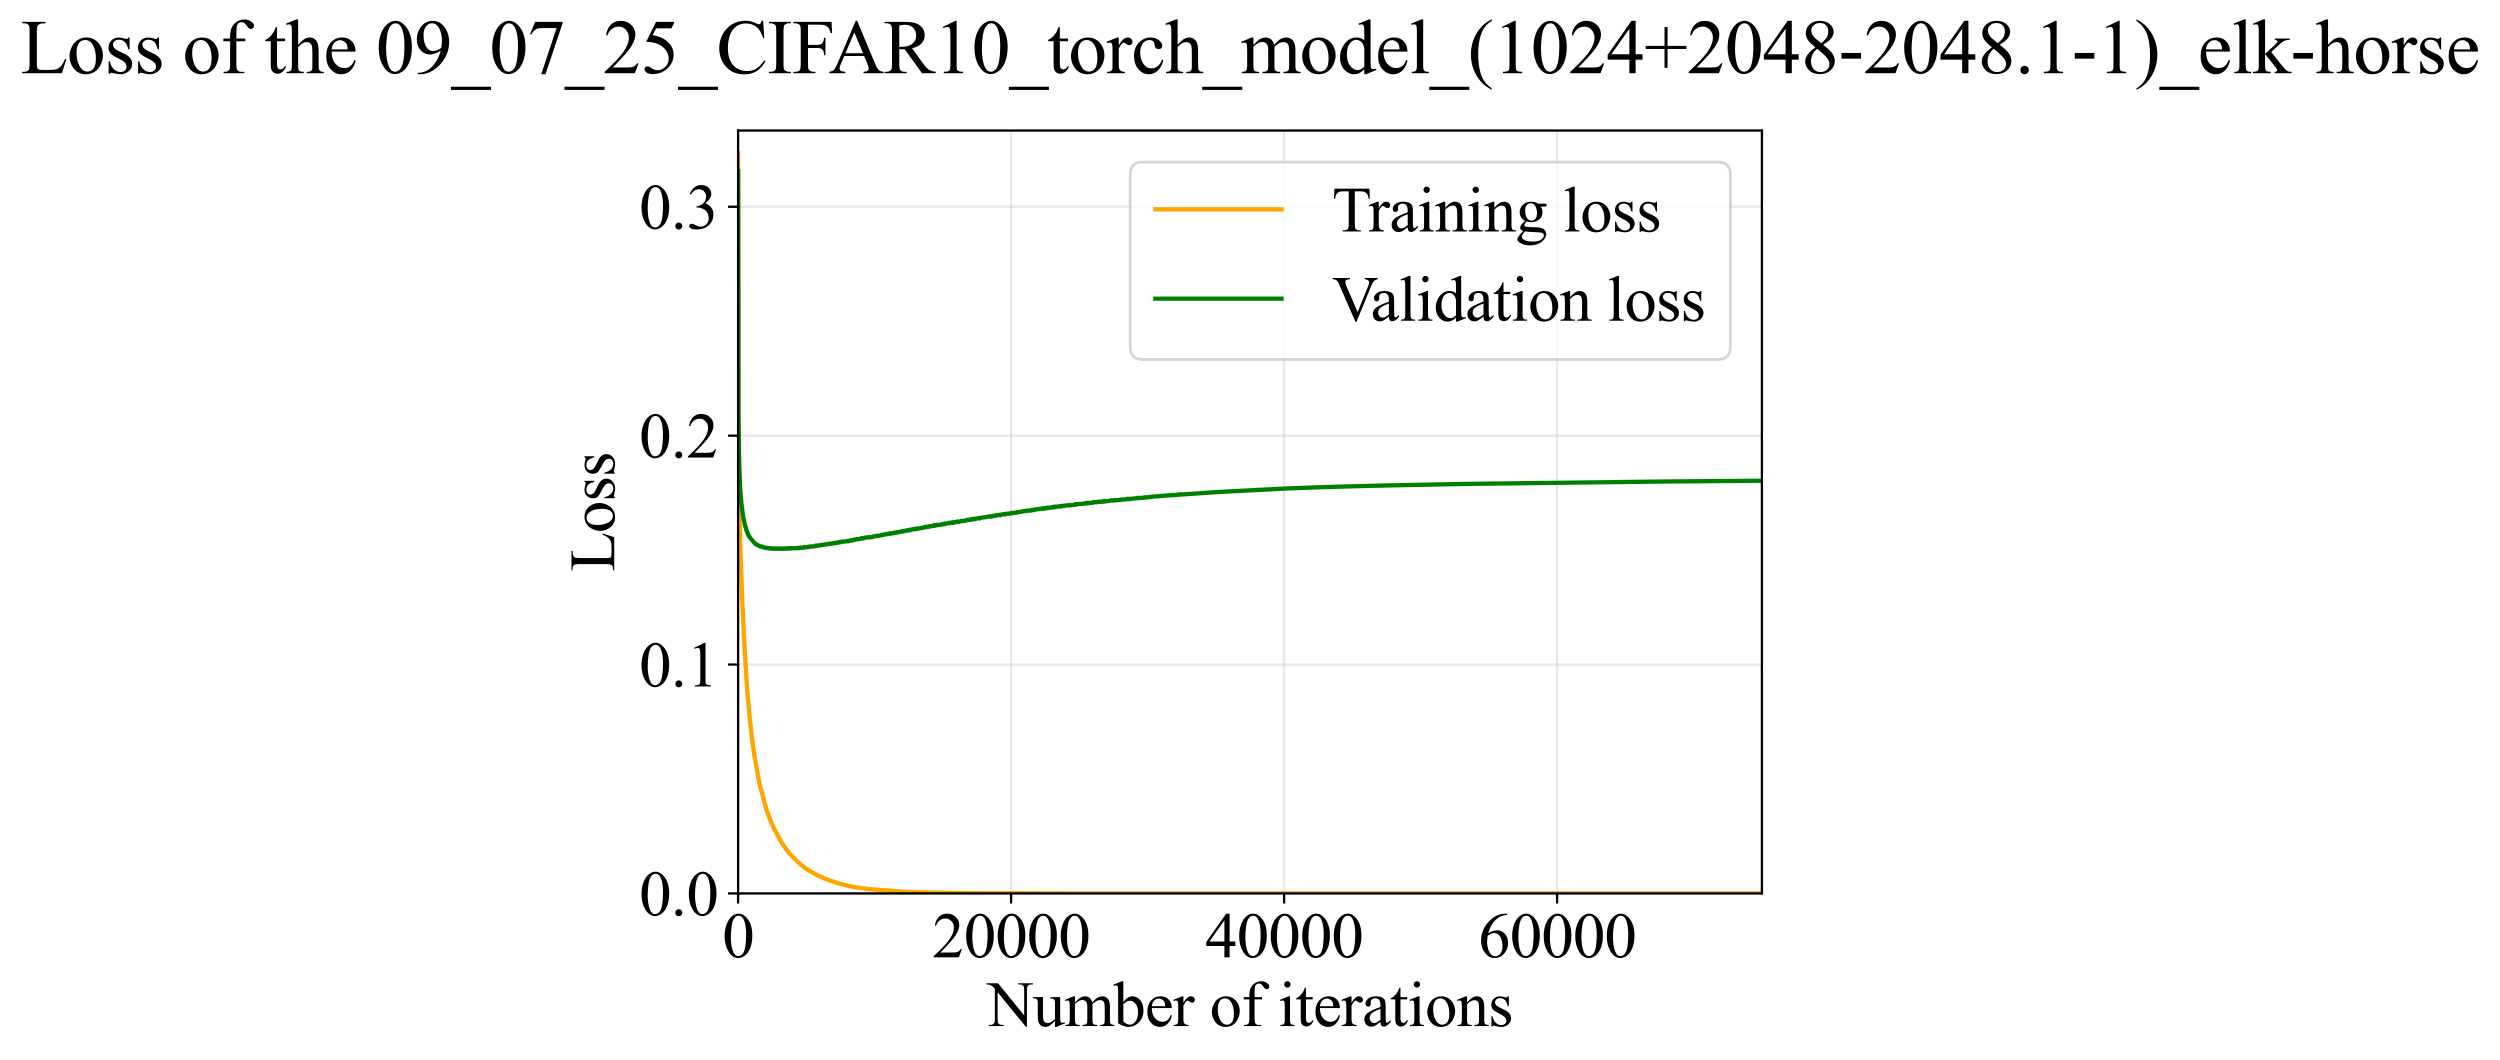 <?xml version="1.0" encoding="utf-8" standalone="no"?>
<!DOCTYPE svg PUBLIC "-//W3C//DTD SVG 1.1//EN"
  "http://www.w3.org/Graphics/SVG/1.1/DTD/svg11.dtd">
<svg xmlns:xlink="http://www.w3.org/1999/xlink" width="872.037pt" height="369.808pt" viewBox="0 0 872.037 369.808" xmlns="http://www.w3.org/2000/svg" version="1.1">
 <defs>
  <style type="text/css">*{stroke-linejoin: round; stroke-linecap: butt}</style>
 </defs>
 <g id="figure_1">
  <g id="patch_1">
   <path d="M 0 369.808 
L 872.037 369.808 
L 872.037 0 
L 0 0 
z
" style="fill: #ffffff"/>
  </g>
  <g id="axes_1">
   <g id="patch_2">
    <path d="M 257.459 311.644 
L 614.578 311.644 
L 614.578 45.532 
L 257.459 45.532 
z
" style="fill: #ffffff"/>
   </g>
   <g id="matplotlib.axis_1">
    <g id="xtick_1">
     <g id="line2d_1">
      <path d="M 257.459 311.644 
L 257.459 45.532 
" clip-path="url(#peb0dc8c952)" style="fill: none; stroke: #b0b0b0; stroke-opacity: 0.3; stroke-width: 0.8; stroke-linecap: square"/>
     </g>
     <g id="line2d_2">
      <defs>
       <path id="m6be7daadaa" d="M 0 0 
L 0 3.5 
" style="stroke: #000000; stroke-width: 0.8"/>
      </defs>
      <g>
       <use xlink:href="#m6be7daadaa" x="257.459" y="311.644" style="stroke: #000000; stroke-width: 0.8"/>
      </g>
     </g>
     <g id="text_1">
      <!-- 0 -->
      <g transform="translate(251.958 333.92) scale(0.22 -0.22)">
       <defs>
        <path id="TimesNewRomanPSMT-30" d="M 231 2094 
Q 231 2819 450 3342 
Q 669 3866 1031 4122 
Q 1313 4325 1613 4325 
Q 2100 4325 2488 3828 
Q 2972 3213 2972 2159 
Q 2972 1422 2759 906 
Q 2547 391 2217 158 
Q 1888 -75 1581 -75 
Q 975 -75 572 641 
Q 231 1244 231 2094 
z
M 844 2016 
Q 844 1141 1059 588 
Q 1238 122 1591 122 
Q 1759 122 1940 273 
Q 2122 425 2216 781 
Q 2359 1319 2359 2297 
Q 2359 3022 2209 3506 
Q 2097 3866 1919 4016 
Q 1791 4119 1609 4119 
Q 1397 4119 1231 3928 
Q 1006 3669 925 3112 
Q 844 2556 844 2016 
z
" transform="scale(0.016)"/>
       </defs>
       <use xlink:href="#TimesNewRomanPSMT-30"/>
      </g>
     </g>
    </g>
    <g id="xtick_2">
     <g id="line2d_3">
      <path d="M 352.69 311.644 
L 352.69 45.532 
" clip-path="url(#peb0dc8c952)" style="fill: none; stroke: #b0b0b0; stroke-opacity: 0.3; stroke-width: 0.8; stroke-linecap: square"/>
     </g>
     <g id="line2d_4">
      <g>
       <use xlink:href="#m6be7daadaa" x="352.69" y="311.644" style="stroke: #000000; stroke-width: 0.8"/>
      </g>
     </g>
     <g id="text_2">
      <!-- 20000 -->
      <g transform="translate(325.19 333.92) scale(0.22 -0.22)">
       <defs>
        <path id="TimesNewRomanPSMT-32" d="M 2934 816 
L 2638 0 
L 138 0 
L 138 116 
Q 1241 1122 1691 1759 
Q 2141 2397 2141 2925 
Q 2141 3328 1894 3587 
Q 1647 3847 1303 3847 
Q 991 3847 742 3664 
Q 494 3481 375 3128 
L 259 3128 
Q 338 3706 661 4015 
Q 984 4325 1469 4325 
Q 1984 4325 2329 3994 
Q 2675 3663 2675 3213 
Q 2675 2891 2525 2569 
Q 2294 2063 1775 1497 
Q 997 647 803 472 
L 1909 472 
Q 2247 472 2383 497 
Q 2519 522 2628 598 
Q 2738 675 2819 816 
L 2934 816 
z
" transform="scale(0.016)"/>
       </defs>
       <use xlink:href="#TimesNewRomanPSMT-32"/>
       <use xlink:href="#TimesNewRomanPSMT-30" transform="translate(50 0)"/>
       <use xlink:href="#TimesNewRomanPSMT-30" transform="translate(100 0)"/>
       <use xlink:href="#TimesNewRomanPSMT-30" transform="translate(150 0)"/>
       <use xlink:href="#TimesNewRomanPSMT-30" transform="translate(200 0)"/>
      </g>
     </g>
    </g>
    <g id="xtick_3">
     <g id="line2d_5">
      <path d="M 447.923 311.644 
L 447.923 45.532 
" clip-path="url(#peb0dc8c952)" style="fill: none; stroke: #b0b0b0; stroke-opacity: 0.3; stroke-width: 0.8; stroke-linecap: square"/>
     </g>
     <g id="line2d_6">
      <g>
       <use xlink:href="#m6be7daadaa" x="447.923" y="311.644" style="stroke: #000000; stroke-width: 0.8"/>
      </g>
     </g>
     <g id="text_3">
      <!-- 40000 -->
      <g transform="translate(420.423 333.92) scale(0.22 -0.22)">
       <defs>
        <path id="TimesNewRomanPSMT-34" d="M 2978 1563 
L 2978 1119 
L 2409 1119 
L 2409 0 
L 1894 0 
L 1894 1119 
L 100 1119 
L 100 1519 
L 2066 4325 
L 2409 4325 
L 2409 1563 
L 2978 1563 
z
M 1894 1563 
L 1894 3666 
L 406 1563 
L 1894 1563 
z
" transform="scale(0.016)"/>
       </defs>
       <use xlink:href="#TimesNewRomanPSMT-34"/>
       <use xlink:href="#TimesNewRomanPSMT-30" transform="translate(50 0)"/>
       <use xlink:href="#TimesNewRomanPSMT-30" transform="translate(100 0)"/>
       <use xlink:href="#TimesNewRomanPSMT-30" transform="translate(150 0)"/>
       <use xlink:href="#TimesNewRomanPSMT-30" transform="translate(200 0)"/>
      </g>
     </g>
    </g>
    <g id="xtick_4">
     <g id="line2d_7">
      <path d="M 543.154 311.644 
L 543.154 45.532 
" clip-path="url(#peb0dc8c952)" style="fill: none; stroke: #b0b0b0; stroke-opacity: 0.3; stroke-width: 0.8; stroke-linecap: square"/>
     </g>
     <g id="line2d_8">
      <g>
       <use xlink:href="#m6be7daadaa" x="543.154" y="311.644" style="stroke: #000000; stroke-width: 0.8"/>
      </g>
     </g>
     <g id="text_4">
      <!-- 60000 -->
      <g transform="translate(515.654 333.92) scale(0.22 -0.22)">
       <defs>
        <path id="TimesNewRomanPSMT-36" d="M 2869 4325 
L 2869 4209 
Q 2456 4169 2195 4045 
Q 1934 3922 1679 3669 
Q 1425 3416 1258 3105 
Q 1091 2794 978 2366 
Q 1428 2675 1881 2675 
Q 2316 2675 2634 2325 
Q 2953 1975 2953 1425 
Q 2953 894 2631 456 
Q 2244 -75 1606 -75 
Q 1172 -75 869 213 
Q 275 772 275 1663 
Q 275 2231 503 2743 
Q 731 3256 1154 3653 
Q 1578 4050 1965 4187 
Q 2353 4325 2688 4325 
L 2869 4325 
z
M 925 2138 
Q 869 1716 869 1456 
Q 869 1156 980 804 
Q 1091 453 1309 247 
Q 1469 100 1697 100 
Q 1969 100 2183 356 
Q 2397 613 2397 1088 
Q 2397 1622 2184 2012 
Q 1972 2403 1581 2403 
Q 1463 2403 1327 2353 
Q 1191 2303 925 2138 
z
" transform="scale(0.016)"/>
       </defs>
       <use xlink:href="#TimesNewRomanPSMT-36"/>
       <use xlink:href="#TimesNewRomanPSMT-30" transform="translate(50 0)"/>
       <use xlink:href="#TimesNewRomanPSMT-30" transform="translate(100 0)"/>
       <use xlink:href="#TimesNewRomanPSMT-30" transform="translate(150 0)"/>
       <use xlink:href="#TimesNewRomanPSMT-30" transform="translate(200 0)"/>
      </g>
     </g>
    </g>
    <g id="text_5">
     <!-- Number of iterations -->
     <g transform="translate(344.376 357.902) scale(0.22 -0.22)">
      <defs>
       <path id="TimesNewRomanPSMT-4e" d="M -84 4238 
L 1066 4238 
L 3656 1059 
L 3656 3503 
Q 3656 3894 3569 3991 
Q 3453 4122 3203 4122 
L 3056 4122 
L 3056 4238 
L 4531 4238 
L 4531 4122 
L 4381 4122 
Q 4113 4122 4000 3959 
Q 3931 3859 3931 3503 
L 3931 -69 
L 3819 -69 
L 1025 3344 
L 1025 734 
Q 1025 344 1109 247 
Q 1228 116 1475 116 
L 1625 116 
L 1625 0 
L 150 0 
L 150 116 
L 297 116 
Q 569 116 681 278 
Q 750 378 750 734 
L 750 3681 
Q 566 3897 470 3965 
Q 375 4034 191 4094 
Q 100 4122 -84 4122 
L -84 4238 
z
" transform="scale(0.016)"/>
       <path id="TimesNewRomanPSMT-75" d="M 2709 2863 
L 2709 1128 
Q 2709 631 2732 520 
Q 2756 409 2807 365 
Q 2859 322 2928 322 
Q 3025 322 3147 375 
L 3191 266 
L 2334 -88 
L 2194 -88 
L 2194 519 
Q 1825 119 1631 15 
Q 1438 -88 1222 -88 
Q 981 -88 804 51 
Q 628 191 559 409 
Q 491 628 491 1028 
L 491 2306 
Q 491 2509 447 2587 
Q 403 2666 317 2708 
Q 231 2750 6 2747 
L 6 2863 
L 1009 2863 
L 1009 947 
Q 1009 547 1148 422 
Q 1288 297 1484 297 
Q 1619 297 1789 381 
Q 1959 466 2194 703 
L 2194 2325 
Q 2194 2569 2105 2655 
Q 2016 2741 1734 2747 
L 1734 2863 
L 2709 2863 
z
" transform="scale(0.016)"/>
       <path id="TimesNewRomanPSMT-6d" d="M 1050 2338 
Q 1363 2650 1419 2697 
Q 1559 2816 1721 2881 
Q 1884 2947 2044 2947 
Q 2313 2947 2506 2790 
Q 2700 2634 2766 2338 
Q 3088 2713 3309 2830 
Q 3531 2947 3766 2947 
Q 3994 2947 4170 2830 
Q 4347 2713 4450 2447 
Q 4519 2266 4519 1878 
L 4519 647 
Q 4519 378 4559 278 
Q 4591 209 4675 161 
Q 4759 113 4950 113 
L 4950 0 
L 3538 0 
L 3538 113 
L 3597 113 
Q 3781 113 3884 184 
Q 3956 234 3988 344 
Q 4000 397 4000 647 
L 4000 1878 
Q 4000 2228 3916 2372 
Q 3794 2572 3525 2572 
Q 3359 2572 3192 2489 
Q 3025 2406 2788 2181 
L 2781 2147 
L 2788 2013 
L 2788 647 
Q 2788 353 2820 281 
Q 2853 209 2943 161 
Q 3034 113 3253 113 
L 3253 0 
L 1806 0 
L 1806 113 
Q 2044 113 2133 169 
Q 2222 225 2256 338 
Q 2272 391 2272 647 
L 2272 1878 
Q 2272 2228 2169 2381 
Q 2031 2581 1784 2581 
Q 1616 2581 1450 2491 
Q 1191 2353 1050 2181 
L 1050 647 
Q 1050 366 1089 281 
Q 1128 197 1204 155 
Q 1281 113 1516 113 
L 1516 0 
L 100 0 
L 100 113 
Q 297 113 375 155 
Q 453 197 493 289 
Q 534 381 534 647 
L 534 1741 
Q 534 2213 506 2350 
Q 484 2453 437 2492 
Q 391 2531 309 2531 
Q 222 2531 100 2484 
L 53 2597 
L 916 2947 
L 1050 2947 
L 1050 2338 
z
" transform="scale(0.016)"/>
       <path id="TimesNewRomanPSMT-62" d="M 984 2369 
Q 1400 2947 1881 2947 
Q 2322 2947 2650 2570 
Q 2978 2194 2978 1541 
Q 2978 778 2472 313 
Q 2038 -88 1503 -88 
Q 1253 -88 995 3 
Q 738 94 469 275 
L 469 3241 
Q 469 3728 445 3840 
Q 422 3953 372 3993 
Q 322 4034 247 4034 
Q 159 4034 28 3984 
L -16 4094 
L 844 4444 
L 984 4444 
L 984 2369 
z
M 984 2169 
L 984 456 
Q 1144 300 1314 220 
Q 1484 141 1663 141 
Q 1947 141 2192 453 
Q 2438 766 2438 1363 
Q 2438 1913 2192 2208 
Q 1947 2503 1634 2503 
Q 1469 2503 1303 2419 
Q 1178 2356 984 2169 
z
" transform="scale(0.016)"/>
       <path id="TimesNewRomanPSMT-65" d="M 681 1784 
Q 678 1147 991 784 
Q 1303 422 1725 422 
Q 2006 422 2214 576 
Q 2422 731 2563 1106 
L 2659 1044 
Q 2594 616 2278 264 
Q 1963 -88 1488 -88 
Q 972 -88 605 314 
Q 238 716 238 1394 
Q 238 2128 614 2539 
Q 991 2950 1559 2950 
Q 2041 2950 2350 2633 
Q 2659 2316 2659 1784 
L 681 1784 
z
M 681 1966 
L 2006 1966 
Q 1991 2241 1941 2353 
Q 1863 2528 1708 2628 
Q 1553 2728 1384 2728 
Q 1125 2728 920 2526 
Q 716 2325 681 1966 
z
" transform="scale(0.016)"/>
       <path id="TimesNewRomanPSMT-72" d="M 1038 2947 
L 1038 2303 
Q 1397 2947 1775 2947 
Q 1947 2947 2059 2842 
Q 2172 2738 2172 2600 
Q 2172 2478 2090 2393 
Q 2009 2309 1897 2309 
Q 1788 2309 1652 2417 
Q 1516 2525 1450 2525 
Q 1394 2525 1328 2463 
Q 1188 2334 1038 2041 
L 1038 669 
Q 1038 431 1097 309 
Q 1138 225 1241 169 
Q 1344 113 1538 113 
L 1538 0 
L 72 0 
L 72 113 
Q 291 113 397 181 
Q 475 231 506 341 
Q 522 394 522 644 
L 522 1753 
Q 522 2253 501 2348 
Q 481 2444 426 2487 
Q 372 2531 291 2531 
Q 194 2531 72 2484 
L 41 2597 
L 906 2947 
L 1038 2947 
z
" transform="scale(0.016)"/>
       <path id="TimesNewRomanPSMT-20" transform="scale(0.016)"/>
       <path id="TimesNewRomanPSMT-6f" d="M 1600 2947 
Q 2250 2947 2644 2453 
Q 2978 2031 2978 1484 
Q 2978 1100 2793 706 
Q 2609 313 2286 112 
Q 1963 -88 1566 -88 
Q 919 -88 538 428 
Q 216 863 216 1403 
Q 216 1797 411 2186 
Q 606 2575 925 2761 
Q 1244 2947 1600 2947 
z
M 1503 2744 
Q 1338 2744 1170 2645 
Q 1003 2547 900 2300 
Q 797 2053 797 1666 
Q 797 1041 1045 587 
Q 1294 134 1700 134 
Q 2003 134 2200 384 
Q 2397 634 2397 1244 
Q 2397 2006 2069 2444 
Q 1847 2744 1503 2744 
z
" transform="scale(0.016)"/>
       <path id="TimesNewRomanPSMT-66" d="M 1319 2638 
L 1319 756 
Q 1319 356 1406 250 
Q 1522 113 1716 113 
L 1975 113 
L 1975 0 
L 266 0 
L 266 113 
L 394 113 
Q 519 113 622 175 
Q 725 238 764 344 
Q 803 450 803 756 
L 803 2638 
L 247 2638 
L 247 2863 
L 803 2863 
L 803 3050 
Q 803 3478 940 3775 
Q 1078 4072 1361 4255 
Q 1644 4438 1997 4438 
Q 2325 4438 2600 4225 
Q 2781 4084 2781 3909 
Q 2781 3816 2700 3733 
Q 2619 3650 2525 3650 
Q 2453 3650 2373 3701 
Q 2294 3753 2178 3923 
Q 2063 4094 1966 4153 
Q 1869 4213 1750 4213 
Q 1606 4213 1506 4136 
Q 1406 4059 1362 3898 
Q 1319 3738 1319 3069 
L 1319 2863 
L 2056 2863 
L 2056 2638 
L 1319 2638 
z
" transform="scale(0.016)"/>
       <path id="TimesNewRomanPSMT-69" d="M 928 4444 
Q 1059 4444 1151 4351 
Q 1244 4259 1244 4128 
Q 1244 3997 1151 3903 
Q 1059 3809 928 3809 
Q 797 3809 703 3903 
Q 609 3997 609 4128 
Q 609 4259 701 4351 
Q 794 4444 928 4444 
z
M 1188 2947 
L 1188 647 
Q 1188 378 1227 289 
Q 1266 200 1342 156 
Q 1419 113 1622 113 
L 1622 0 
L 231 0 
L 231 113 
Q 441 113 512 153 
Q 584 194 626 287 
Q 669 381 669 647 
L 669 1750 
Q 669 2216 641 2353 
Q 619 2453 572 2492 
Q 525 2531 444 2531 
Q 356 2531 231 2484 
L 188 2597 
L 1050 2947 
L 1188 2947 
z
" transform="scale(0.016)"/>
       <path id="TimesNewRomanPSMT-74" d="M 1031 3803 
L 1031 2863 
L 1700 2863 
L 1700 2644 
L 1031 2644 
L 1031 788 
Q 1031 509 1111 412 
Q 1191 316 1316 316 
Q 1419 316 1516 380 
Q 1613 444 1666 569 
L 1788 569 
Q 1678 263 1478 108 
Q 1278 -47 1066 -47 
Q 922 -47 784 33 
Q 647 113 581 261 
Q 516 409 516 719 
L 516 2644 
L 63 2644 
L 63 2747 
Q 234 2816 414 2980 
Q 594 3144 734 3369 
Q 806 3488 934 3803 
L 1031 3803 
z
" transform="scale(0.016)"/>
       <path id="TimesNewRomanPSMT-61" d="M 1822 413 
Q 1381 72 1269 19 
Q 1100 -59 909 -59 
Q 613 -59 420 144 
Q 228 347 228 678 
Q 228 888 322 1041 
Q 450 1253 767 1440 
Q 1084 1628 1822 1897 
L 1822 2009 
Q 1822 2438 1686 2597 
Q 1550 2756 1291 2756 
Q 1094 2756 978 2650 
Q 859 2544 859 2406 
L 866 2225 
Q 866 2081 792 2003 
Q 719 1925 600 1925 
Q 484 1925 411 2006 
Q 338 2088 338 2228 
Q 338 2497 613 2722 
Q 888 2947 1384 2947 
Q 1766 2947 2009 2819 
Q 2194 2722 2281 2516 
Q 2338 2381 2338 1966 
L 2338 994 
Q 2338 584 2353 492 
Q 2369 400 2405 369 
Q 2441 338 2488 338 
Q 2538 338 2575 359 
Q 2641 400 2828 588 
L 2828 413 
Q 2478 -56 2159 -56 
Q 2006 -56 1915 50 
Q 1825 156 1822 413 
z
M 1822 616 
L 1822 1706 
Q 1350 1519 1213 1441 
Q 966 1303 859 1153 
Q 753 1003 753 825 
Q 753 600 887 451 
Q 1022 303 1197 303 
Q 1434 303 1822 616 
z
" transform="scale(0.016)"/>
       <path id="TimesNewRomanPSMT-6e" d="M 1034 2341 
Q 1538 2947 1994 2947 
Q 2228 2947 2397 2830 
Q 2566 2713 2666 2444 
Q 2734 2256 2734 1869 
L 2734 647 
Q 2734 375 2778 278 
Q 2813 200 2889 156 
Q 2966 113 3172 113 
L 3172 0 
L 1756 0 
L 1756 113 
L 1816 113 
Q 2016 113 2095 173 
Q 2175 234 2206 353 
Q 2219 400 2219 647 
L 2219 1819 
Q 2219 2209 2117 2386 
Q 2016 2563 1775 2563 
Q 1403 2563 1034 2156 
L 1034 647 
Q 1034 356 1069 288 
Q 1113 197 1189 155 
Q 1266 113 1500 113 
L 1500 0 
L 84 0 
L 84 113 
L 147 113 
Q 366 113 442 223 
Q 519 334 519 647 
L 519 1709 
Q 519 2225 495 2337 
Q 472 2450 423 2490 
Q 375 2531 294 2531 
Q 206 2531 84 2484 
L 38 2597 
L 900 2947 
L 1034 2947 
L 1034 2341 
z
" transform="scale(0.016)"/>
       <path id="TimesNewRomanPSMT-73" d="M 2050 2947 
L 2050 1972 
L 1947 1972 
Q 1828 2431 1642 2597 
Q 1456 2763 1169 2763 
Q 950 2763 815 2647 
Q 681 2531 681 2391 
Q 681 2216 781 2091 
Q 878 1963 1175 1819 
L 1631 1597 
Q 2266 1288 2266 781 
Q 2266 391 1970 151 
Q 1675 -88 1309 -88 
Q 1047 -88 709 6 
Q 606 38 541 38 
Q 469 38 428 -44 
L 325 -44 
L 325 978 
L 428 978 
Q 516 541 762 319 
Q 1009 97 1316 97 
Q 1531 97 1667 223 
Q 1803 350 1803 528 
Q 1803 744 1651 891 
Q 1500 1038 1047 1263 
Q 594 1488 453 1669 
Q 313 1847 313 2119 
Q 313 2472 555 2709 
Q 797 2947 1181 2947 
Q 1350 2947 1591 2875 
Q 1750 2828 1803 2828 
Q 1853 2828 1881 2850 
Q 1909 2872 1947 2947 
L 2050 2947 
z
" transform="scale(0.016)"/>
      </defs>
      <use xlink:href="#TimesNewRomanPSMT-4e"/>
      <use xlink:href="#TimesNewRomanPSMT-75" transform="translate(72.217 0)"/>
      <use xlink:href="#TimesNewRomanPSMT-6d" transform="translate(122.217 0)"/>
      <use xlink:href="#TimesNewRomanPSMT-62" transform="translate(200 0)"/>
      <use xlink:href="#TimesNewRomanPSMT-65" transform="translate(250 0)"/>
      <use xlink:href="#TimesNewRomanPSMT-72" transform="translate(294.385 0)"/>
      <use xlink:href="#TimesNewRomanPSMT-20" transform="translate(327.686 0)"/>
      <use xlink:href="#TimesNewRomanPSMT-6f" transform="translate(352.686 0)"/>
      <use xlink:href="#TimesNewRomanPSMT-66" transform="translate(402.686 0)"/>
      <use xlink:href="#TimesNewRomanPSMT-20" transform="translate(435.986 0)"/>
      <use xlink:href="#TimesNewRomanPSMT-69" transform="translate(460.986 0)"/>
      <use xlink:href="#TimesNewRomanPSMT-74" transform="translate(488.77 0)"/>
      <use xlink:href="#TimesNewRomanPSMT-65" transform="translate(516.553 0)"/>
      <use xlink:href="#TimesNewRomanPSMT-72" transform="translate(560.938 0)"/>
      <use xlink:href="#TimesNewRomanPSMT-61" transform="translate(594.238 0)"/>
      <use xlink:href="#TimesNewRomanPSMT-74" transform="translate(638.623 0)"/>
      <use xlink:href="#TimesNewRomanPSMT-69" transform="translate(666.406 0)"/>
      <use xlink:href="#TimesNewRomanPSMT-6f" transform="translate(694.189 0)"/>
      <use xlink:href="#TimesNewRomanPSMT-6e" transform="translate(744.189 0)"/>
      <use xlink:href="#TimesNewRomanPSMT-73" transform="translate(794.189 0)"/>
     </g>
    </g>
   </g>
   <g id="matplotlib.axis_2">
    <g id="ytick_1">
     <g id="line2d_9">
      <path d="M 257.459 311.644 
L 614.578 311.644 
" clip-path="url(#peb0dc8c952)" style="fill: none; stroke: #b0b0b0; stroke-opacity: 0.3; stroke-width: 0.8; stroke-linecap: square"/>
     </g>
     <g id="line2d_10">
      <defs>
       <path id="mbeeb6b0743" d="M 0 0 
L -3.5 0 
" style="stroke: #000000; stroke-width: 0.8"/>
      </defs>
      <g>
       <use xlink:href="#mbeeb6b0743" x="257.459" y="311.644" style="stroke: #000000; stroke-width: 0.8"/>
      </g>
     </g>
     <g id="text_6">
      <!-- 0.0 -->
      <g transform="translate(222.958 319.282) scale(0.22 -0.22)">
       <defs>
        <path id="TimesNewRomanPSMT-2e" d="M 800 606 
Q 947 606 1047 504 
Q 1147 403 1147 259 
Q 1147 116 1045 14 
Q 944 -88 800 -88 
Q 656 -88 554 14 
Q 453 116 453 259 
Q 453 406 554 506 
Q 656 606 800 606 
z
" transform="scale(0.016)"/>
       </defs>
       <use xlink:href="#TimesNewRomanPSMT-30"/>
       <use xlink:href="#TimesNewRomanPSMT-2e" transform="translate(50 0)"/>
       <use xlink:href="#TimesNewRomanPSMT-30" transform="translate(75 0)"/>
      </g>
     </g>
    </g>
    <g id="ytick_2">
     <g id="line2d_11">
      <path d="M 257.459 231.804 
L 614.578 231.804 
" clip-path="url(#peb0dc8c952)" style="fill: none; stroke: #b0b0b0; stroke-opacity: 0.3; stroke-width: 0.8; stroke-linecap: square"/>
     </g>
     <g id="line2d_12">
      <g>
       <use xlink:href="#mbeeb6b0743" x="257.459" y="231.804" style="stroke: #000000; stroke-width: 0.8"/>
      </g>
     </g>
     <g id="text_7">
      <!-- 0.1 -->
      <g transform="translate(222.958 239.442) scale(0.22 -0.22)">
       <defs>
        <path id="TimesNewRomanPSMT-31" d="M 750 3822 
L 1781 4325 
L 1884 4325 
L 1884 747 
Q 1884 391 1914 303 
Q 1944 216 2037 169 
Q 2131 122 2419 116 
L 2419 0 
L 825 0 
L 825 116 
Q 1125 122 1212 167 
Q 1300 213 1334 289 
Q 1369 366 1369 747 
L 1369 3034 
Q 1369 3497 1338 3628 
Q 1316 3728 1258 3775 
Q 1200 3822 1119 3822 
Q 1003 3822 797 3725 
L 750 3822 
z
" transform="scale(0.016)"/>
       </defs>
       <use xlink:href="#TimesNewRomanPSMT-30"/>
       <use xlink:href="#TimesNewRomanPSMT-2e" transform="translate(50 0)"/>
       <use xlink:href="#TimesNewRomanPSMT-31" transform="translate(75 0)"/>
      </g>
     </g>
    </g>
    <g id="ytick_3">
     <g id="line2d_13">
      <path d="M 257.459 151.965 
L 614.578 151.965 
" clip-path="url(#peb0dc8c952)" style="fill: none; stroke: #b0b0b0; stroke-opacity: 0.3; stroke-width: 0.8; stroke-linecap: square"/>
     </g>
     <g id="line2d_14">
      <g>
       <use xlink:href="#mbeeb6b0743" x="257.459" y="151.965" style="stroke: #000000; stroke-width: 0.8"/>
      </g>
     </g>
     <g id="text_8">
      <!-- 0.2 -->
      <g transform="translate(222.958 159.603) scale(0.22 -0.22)">
       <use xlink:href="#TimesNewRomanPSMT-30"/>
       <use xlink:href="#TimesNewRomanPSMT-2e" transform="translate(50 0)"/>
       <use xlink:href="#TimesNewRomanPSMT-32" transform="translate(75 0)"/>
      </g>
     </g>
    </g>
    <g id="ytick_4">
     <g id="line2d_15">
      <path d="M 257.459 72.126 
L 614.578 72.126 
" clip-path="url(#peb0dc8c952)" style="fill: none; stroke: #b0b0b0; stroke-opacity: 0.3; stroke-width: 0.8; stroke-linecap: square"/>
     </g>
     <g id="line2d_16">
      <g>
       <use xlink:href="#mbeeb6b0743" x="257.459" y="72.126" style="stroke: #000000; stroke-width: 0.8"/>
      </g>
     </g>
     <g id="text_9">
      <!-- 0.3 -->
      <g transform="translate(222.958 79.764) scale(0.22 -0.22)">
       <defs>
        <path id="TimesNewRomanPSMT-33" d="M 325 3431 
Q 506 3859 782 4092 
Q 1059 4325 1472 4325 
Q 1981 4325 2253 3994 
Q 2459 3747 2459 3466 
Q 2459 3003 1878 2509 
Q 2269 2356 2469 2072 
Q 2669 1788 2669 1403 
Q 2669 853 2319 450 
Q 1863 -75 997 -75 
Q 569 -75 414 31 
Q 259 138 259 259 
Q 259 350 332 419 
Q 406 488 509 488 
Q 588 488 669 463 
Q 722 447 909 348 
Q 1097 250 1169 231 
Q 1284 197 1416 197 
Q 1734 197 1970 444 
Q 2206 691 2206 1028 
Q 2206 1275 2097 1509 
Q 2016 1684 1919 1775 
Q 1784 1900 1550 2001 
Q 1316 2103 1072 2103 
L 972 2103 
L 972 2197 
Q 1219 2228 1467 2375 
Q 1716 2522 1828 2728 
Q 1941 2934 1941 3181 
Q 1941 3503 1739 3701 
Q 1538 3900 1238 3900 
Q 753 3900 428 3381 
L 325 3431 
z
" transform="scale(0.016)"/>
       </defs>
       <use xlink:href="#TimesNewRomanPSMT-30"/>
       <use xlink:href="#TimesNewRomanPSMT-2e" transform="translate(50 0)"/>
       <use xlink:href="#TimesNewRomanPSMT-33" transform="translate(75 0)"/>
      </g>
     </g>
    </g>
    <g id="text_10">
     <!-- Loss -->
     <g transform="translate(214.253 199.369) rotate(-90) scale(0.22 -0.22)">
      <defs>
       <path id="TimesNewRomanPSMT-4c" d="M 3669 1172 
L 3772 1150 
L 3409 0 
L 128 0 
L 128 116 
L 288 116 
Q 556 116 672 291 
Q 738 391 738 753 
L 738 3488 
Q 738 3884 650 3984 
Q 528 4122 288 4122 
L 128 4122 
L 128 4238 
L 2047 4238 
L 2047 4122 
Q 1709 4125 1573 4059 
Q 1438 3994 1388 3894 
Q 1338 3794 1338 3416 
L 1338 753 
Q 1338 494 1388 397 
Q 1425 331 1503 300 
Q 1581 269 1991 269 
L 2300 269 
Q 2788 269 2984 341 
Q 3181 413 3343 595 
Q 3506 778 3669 1172 
z
" transform="scale(0.016)"/>
      </defs>
      <use xlink:href="#TimesNewRomanPSMT-4c"/>
      <use xlink:href="#TimesNewRomanPSMT-6f" transform="translate(61.084 0)"/>
      <use xlink:href="#TimesNewRomanPSMT-73" transform="translate(111.084 0)"/>
      <use xlink:href="#TimesNewRomanPSMT-73" transform="translate(150 0)"/>
     </g>
    </g>
   </g>
   <g id="line2d_17">
    <path d="M 257.459 53.515 
L 257.601 145.539 
L 257.887 174.121 
L 258.316 192.936 
L 258.935 210.177 
L 259.744 226.786 
L 260.602 240.193 
L 261.459 249.964 
L 262.078 255.722 
L 263.126 263.572 
L 265.03 273.842 
L 267.316 282.235 
L 268.316 285.097 
L 268.602 285.805 
L 269.031 286.912 
L 269.316 287.562 
L 269.84 288.768 
L 272.65 293.942 
L 273.221 294.807 
L 274.222 296.201 
L 275.031 297.238 
L 275.269 297.527 
L 276.936 299.36 
L 277.412 299.803 
L 277.746 300.142 
L 279.27 301.507 
L 279.555 301.732 
L 280.46 302.452 
L 280.746 302.649 
L 281.222 303.005 
L 281.794 303.381 
L 282.27 303.707 
L 282.984 304.14 
L 285.127 305.308 
L 286.032 305.74 
L 287.175 306.252 
L 287.794 306.501 
L 288.699 306.853 
L 289.175 307.02 
L 290.223 307.382 
L 290.889 307.609 
L 292.651 308.153 
L 293.747 308.452 
L 294.366 308.615 
L 296.175 309.058 
L 297.937 309.395 
L 299.604 309.665 
L 302.7 310.093 
L 315.082 311.043 
L 321.177 311.256 
L 334.797 311.496 
L 370.371 311.63 
L 436.376 311.643 
L 614.578 311.643 
L 614.578 311.643 
" clip-path="url(#peb0dc8c952)" style="fill: none; stroke: #ffa500; stroke-width: 1.5; stroke-linecap: square"/>
   </g>
   <g id="line2d_18">
    <path d="M 257.459 59.633 
L 257.601 146.205 
L 257.839 161.834 
L 258.173 170.054 
L 258.601 175.581 
L 259.221 180.225 
L 259.887 183.304 
L 260.602 185.602 
L 261.221 186.949 
L 261.411 187.251 
L 261.459 187.203 
L 261.649 187.634 
L 263.459 189.676 
L 263.507 189.641 
L 263.554 189.729 
L 263.697 189.827 
L 263.745 189.783 
L 263.888 189.973 
L 263.983 189.941 
L 264.126 190.102 
L 264.221 190.085 
L 264.364 190.218 
L 264.411 190.173 
L 264.459 190.227 
L 264.602 190.325 
L 264.649 190.268 
L 264.697 190.344 
L 264.84 190.413 
L 264.888 190.343 
L 265.03 190.508 
L 265.126 190.495 
L 265.269 190.594 
L 265.316 190.54 
L 265.364 190.61 
L 265.507 190.682 
L 265.554 190.624 
L 265.602 190.665 
L 265.745 190.737 
L 265.792 190.663 
L 265.84 190.749 
L 265.983 190.791 
L 266.031 190.724 
L 266.078 190.84 
L 266.221 190.848 
L 266.269 190.799 
L 266.412 190.949 
L 266.507 190.919 
L 266.65 191.025 
L 266.745 191.01 
L 266.888 191.083 
L 266.983 191.059 
L 267.126 191.124 
L 267.173 191.046 
L 267.221 191.133 
L 267.364 191.152 
L 267.412 191.085 
L 267.459 191.188 
L 267.602 191.187 
L 267.65 191.141 
L 267.697 191.232 
L 267.84 191.231 
L 267.888 191.179 
L 267.935 191.27 
L 268.078 191.259 
L 268.126 191.219 
L 268.174 191.308 
L 268.316 191.293 
L 268.364 191.216 
L 268.412 191.325 
L 268.555 191.314 
L 268.602 191.238 
L 268.65 191.344 
L 268.793 191.34 
L 268.84 191.256 
L 268.888 191.365 
L 269.031 191.358 
L 269.078 191.277 
L 269.126 191.375 
L 269.269 191.353 
L 269.316 191.305 
L 269.364 191.384 
L 269.507 191.361 
L 269.555 191.305 
L 269.602 191.39 
L 269.745 191.367 
L 269.793 191.314 
L 269.84 191.388 
L 269.983 191.374 
L 270.031 191.316 
L 270.078 191.389 
L 270.221 191.388 
L 270.269 191.318 
L 270.317 191.388 
L 270.459 191.389 
L 270.507 191.308 
L 270.555 191.379 
L 270.698 191.401 
L 270.745 191.304 
L 270.793 191.381 
L 270.936 191.384 
L 270.983 191.311 
L 271.031 191.369 
L 271.174 191.405 
L 271.221 191.325 
L 271.269 191.369 
L 271.412 191.41 
L 271.459 191.33 
L 271.507 191.365 
L 271.65 191.414 
L 271.698 191.329 
L 271.745 191.376 
L 271.888 191.423 
L 271.983 191.358 
L 272.126 191.419 
L 272.221 191.353 
L 272.364 191.432 
L 272.46 191.344 
L 272.507 191.412 
L 272.602 191.44 
L 272.698 191.33 
L 272.745 191.407 
L 272.888 191.387 
L 272.936 191.315 
L 272.983 191.387 
L 273.126 191.426 
L 273.174 191.328 
L 273.221 191.361 
L 273.364 191.423 
L 273.46 191.321 
L 273.507 191.385 
L 273.602 191.419 
L 273.65 191.349 
L 273.698 191.309 
L 273.745 191.382 
L 273.888 191.37 
L 273.936 191.288 
L 273.983 191.35 
L 274.126 191.378 
L 274.222 191.313 
L 274.269 191.35 
L 274.412 191.321 
L 274.46 191.271 
L 274.507 191.346 
L 274.65 191.333 
L 274.698 191.239 
L 274.745 191.325 
L 274.888 191.334 
L 274.984 191.273 
L 275.126 191.346 
L 275.222 191.265 
L 275.269 191.323 
L 275.412 191.321 
L 275.46 191.219 
L 275.507 191.306 
L 275.65 191.308 
L 275.698 191.225 
L 275.745 191.278 
L 276.126 191.321 
L 276.222 191.183 
L 276.269 191.27 
L 277.698 191.202 
L 277.841 191.221 
L 277.936 191.236 
L 278.127 191.139 
L 278.222 191.19 
L 278.317 191.208 
L 278.412 191.064 
L 278.46 191.162 
L 278.698 191.197 
L 278.793 191.047 
L 278.841 191.129 
L 278.984 191.131 
L 279.079 191.028 
L 279.127 191.117 
L 279.27 191.089 
L 279.317 190.99 
L 279.365 191.072 
L 279.508 191.068 
L 279.603 191.01 
L 279.746 191.072 
L 280.031 191.012 
L 280.174 190.99 
L 280.27 190.94 
L 280.365 191.026 
L 280.412 190.973 
L 280.508 190.843 
L 280.555 190.957 
L 280.746 190.975 
L 281.032 190.846 
L 281.27 190.908 
L 281.46 190.85 
L 281.698 190.847 
L 281.936 190.683 
L 282.079 190.824 
L 282.127 190.777 
L 282.222 190.665 
L 282.27 190.748 
L 282.46 190.753 
L 282.555 190.708 
L 282.651 190.651 
L 282.794 190.705 
L 282.889 190.553 
L 282.936 190.656 
L 283.127 190.688 
L 283.603 190.583 
L 283.794 190.588 
L 284.222 190.374 
L 284.365 190.512 
L 284.413 190.464 
L 284.603 190.415 
L 284.651 190.297 
L 284.698 190.408 
L 284.841 190.399 
L 284.937 190.404 
L 285.175 190.261 
L 285.365 190.35 
L 285.556 190.232 
L 285.746 190.191 
L 285.889 190.264 
L 286.222 190.205 
L 286.413 190.214 
L 286.556 190.031 
L 286.603 190.11 
L 286.746 190.114 
L 287.175 190.044 
L 287.318 190.014 
L 287.508 189.916 
L 287.603 189.97 
L 287.651 189.885 
L 287.699 189.962 
L 287.842 189.96 
L 287.984 189.93 
L 288.032 189.835 
L 288.08 189.893 
L 288.508 189.876 
L 288.746 189.715 
L 288.842 189.769 
L 288.889 189.685 
L 288.937 189.769 
L 289.08 189.762 
L 289.175 189.683 
L 289.223 189.738 
L 289.365 189.714 
L 289.985 189.572 
L 290.08 189.615 
L 290.27 189.624 
L 290.508 189.538 
L 290.651 189.511 
L 290.794 189.489 
L 290.985 189.383 
L 291.08 189.443 
L 291.128 189.355 
L 291.175 189.436 
L 291.413 189.475 
L 291.651 189.388 
L 291.747 189.399 
L 291.842 189.266 
L 291.889 189.327 
L 292.08 189.295 
L 292.27 189.189 
L 292.366 189.246 
L 292.413 189.177 
L 292.747 189.232 
L 292.842 189.091 
L 292.89 189.158 
L 293.128 189.108 
L 293.175 189.01 
L 293.223 189.101 
L 293.366 189.1 
L 293.604 188.947 
L 293.699 188.997 
L 293.747 188.905 
L 293.794 188.993 
L 293.937 188.993 
L 294.032 188.903 
L 294.08 188.94 
L 294.652 188.868 
L 294.842 188.889 
L 295.08 188.821 
L 295.175 188.836 
L 295.366 188.754 
L 295.556 188.696 
L 295.699 188.781 
L 295.794 188.66 
L 295.842 188.818 
L 295.89 188.788 
L 296.128 188.621 
L 296.366 188.612 
L 296.556 188.529 
L 296.795 188.517 
L 296.842 188.442 
L 296.89 188.51 
L 296.985 188.584 
L 297.033 188.506 
L 297.128 188.393 
L 297.176 188.475 
L 297.318 188.476 
L 297.509 188.463 
L 297.699 188.383 
L 297.842 188.331 
L 297.937 188.249 
L 298.033 188.371 
L 298.08 188.295 
L 298.271 188.182 
L 298.89 188.11 
L 298.938 188.013 
L 298.985 188.081 
L 299.366 188.087 
L 299.795 187.979 
L 299.985 187.993 
L 300.223 187.888 
L 300.271 187.947 
L 300.319 187.894 
L 300.414 187.732 
L 300.461 187.828 
L 300.509 187.897 
L 300.557 187.846 
L 300.795 187.691 
L 300.842 187.75 
L 300.89 187.71 
L 300.985 187.746 
L 301.223 187.785 
L 301.462 187.586 
L 301.652 187.597 
L 301.89 187.54 
L 302.081 187.556 
L 302.176 187.497 
L 302.224 187.542 
L 302.462 187.435 
L 302.557 187.461 
L 302.747 187.387 
L 302.985 187.436 
L 303.081 187.328 
L 303.128 187.421 
L 303.224 187.469 
L 303.271 187.419 
L 303.509 187.447 
L 303.7 187.37 
L 303.89 187.384 
L 304.128 187.29 
L 304.319 187.302 
L 304.414 187.237 
L 304.509 187.162 
L 304.557 187.203 
L 304.747 187.095 
L 304.89 187.069 
L 305.128 187.067 
L 305.319 186.977 
L 305.414 187.027 
L 305.557 186.966 
L 305.748 186.898 
L 305.843 186.946 
L 305.89 186.848 
L 305.938 186.942 
L 306.129 186.966 
L 306.414 186.927 
L 306.605 186.864 
L 306.843 186.833 
L 307.033 186.77 
L 307.129 186.782 
L 307.51 186.56 
L 307.605 186.613 
L 307.652 186.566 
L 307.7 186.631 
L 307.795 186.699 
L 307.843 186.611 
L 308.748 186.386 
L 308.938 186.349 
L 309.034 186.374 
L 309.081 186.253 
L 309.129 186.374 
L 309.176 186.436 
L 309.224 186.35 
L 309.414 186.221 
L 309.557 186.218 
L 309.748 186.226 
L 309.938 186.121 
L 310.034 186.192 
L 310.081 186.083 
L 310.129 186.173 
L 310.367 186.028 
L 310.415 186.143 
L 310.462 186.216 
L 310.51 186.141 
L 310.605 186.005 
L 310.653 186.094 
L 310.748 186.154 
L 310.938 185.994 
L 311.129 185.974 
L 311.605 186.011 
L 311.891 185.782 
L 311.986 185.932 
L 312.034 185.864 
L 312.367 185.872 
L 312.605 185.684 
L 312.796 185.594 
L 312.891 185.773 
L 312.939 185.681 
L 313.129 185.587 
L 313.224 185.648 
L 313.272 185.709 
L 313.32 185.628 
L 314.32 185.443 
L 314.367 185.504 
L 314.415 185.457 
L 314.653 185.267 
L 314.701 185.385 
L 314.843 185.381 
L 314.891 185.415 
L 314.939 185.333 
L 315.129 185.197 
L 315.224 185.222 
L 315.415 185.178 
L 315.653 185.279 
L 315.891 185.058 
L 315.986 185.097 
L 316.177 185.048 
L 316.463 185.026 
L 316.51 184.95 
L 316.558 185.017 
L 316.653 185.113 
L 316.701 185.017 
L 316.891 184.891 
L 317.082 184.91 
L 317.272 184.807 
L 317.415 184.959 
L 317.463 184.883 
L 317.558 184.772 
L 317.606 184.846 
L 317.653 184.915 
L 317.701 184.833 
L 318.034 184.664 
L 318.177 184.66 
L 318.415 184.637 
L 318.606 184.563 
L 318.701 184.6 
L 318.891 184.495 
L 318.987 184.57 
L 319.034 184.521 
L 319.082 184.473 
L 319.129 184.58 
L 319.272 184.587 
L 319.701 184.323 
L 319.749 184.452 
L 319.796 184.515 
L 319.844 184.431 
L 319.987 184.385 
L 320.034 184.283 
L 320.082 184.351 
L 320.272 184.39 
L 321.368 184.195 
L 321.939 184.06 
L 321.987 184.108 
L 322.177 183.912 
L 322.701 183.879 
L 322.749 183.753 
L 322.796 183.856 
L 322.844 183.932 
L 322.892 183.888 
L 323.558 183.738 
L 323.606 183.824 
L 323.654 183.724 
L 323.749 183.606 
L 323.796 183.7 
L 323.844 183.771 
L 323.892 183.678 
L 323.987 183.593 
L 324.035 183.649 
L 324.082 183.716 
L 324.13 183.662 
L 324.368 183.475 
L 324.416 183.614 
L 324.606 183.587 
L 325.13 183.49 
L 325.273 183.492 
L 325.511 183.388 
L 325.558 183.299 
L 325.606 183.34 
L 325.701 183.44 
L 325.749 183.358 
L 325.844 183.199 
L 325.892 183.331 
L 325.939 183.419 
L 325.987 183.325 
L 326.082 183.246 
L 326.13 183.291 
L 326.225 183.34 
L 326.273 183.256 
L 326.32 183.149 
L 326.368 183.231 
L 326.511 183.238 
L 326.701 183.087 
L 326.797 183.159 
L 326.844 183.041 
L 326.892 183.158 
L 327.035 183.183 
L 328.035 183.024 
L 328.225 182.943 
L 328.273 183.005 
L 328.321 182.943 
L 328.559 182.828 
L 328.654 182.938 
L 328.702 182.872 
L 328.892 182.892 
L 329.083 182.814 
L 329.273 182.844 
L 329.559 182.594 
L 329.654 182.792 
L 329.702 182.71 
L 330.749 182.508 
L 330.797 182.408 
L 330.845 182.474 
L 331.13 182.53 
L 331.178 182.356 
L 331.226 182.419 
L 331.368 182.458 
L 331.559 182.436 
L 331.749 182.403 
L 331.892 182.408 
L 332.035 182.2 
L 332.083 182.29 
L 332.178 182.38 
L 332.226 182.277 
L 332.273 182.189 
L 332.321 182.22 
L 332.416 182.333 
L 332.464 182.246 
L 332.607 182.218 
L 332.702 182.086 
L 332.749 182.207 
L 332.797 182.278 
L 332.845 182.201 
L 333.13 182.205 
L 333.464 182.101 
L 333.607 182.101 
L 333.75 182.104 
L 334.035 181.873 
L 334.083 181.964 
L 334.226 182.004 
L 334.511 181.998 
L 334.654 181.936 
L 335.178 181.819 
L 335.273 181.684 
L 335.321 181.778 
L 335.464 181.806 
L 336.654 181.631 
L 336.75 181.558 
L 336.797 181.64 
L 336.845 181.522 
L 336.988 181.451 
L 337.131 181.387 
L 337.226 181.43 
L 337.369 181.377 
L 337.797 181.348 
L 337.988 181.316 
L 338.131 181.259 
L 338.369 181.283 
L 338.416 181.367 
L 338.464 181.281 
L 338.655 181.125 
L 338.797 181.283 
L 339.036 181.06 
L 339.083 181.153 
L 339.178 181.103 
L 339.321 181.116 
L 339.512 180.979 
L 339.607 181.162 
L 339.655 181.112 
L 339.94 181.038 
L 339.988 181.107 
L 340.036 181.048 
L 340.226 180.883 
L 340.274 180.966 
L 340.369 181.046 
L 340.56 180.853 
L 340.655 180.89 
L 340.798 180.827 
L 341.131 180.785 
L 341.321 180.736 
L 341.464 180.847 
L 341.56 180.659 
L 341.607 180.751 
L 341.702 180.84 
L 341.75 180.73 
L 341.893 180.657 
L 342.179 180.584 
L 342.369 180.6 
L 342.56 180.533 
L 343.988 180.387 
L 344.179 180.273 
L 344.369 180.259 
L 344.655 180.19 
L 344.846 180.215 
L 345.036 180.13 
L 345.274 180.175 
L 345.369 180.063 
L 345.417 180.216 
L 345.512 180.163 
L 345.655 180.203 
L 345.846 180.091 
L 345.941 180.137 
L 346.131 179.956 
L 346.322 180.093 
L 346.512 179.888 
L 346.703 179.931 
L 346.846 179.857 
L 347.036 179.866 
L 347.227 179.771 
L 347.369 179.919 
L 347.608 179.72 
L 347.75 179.733 
L 348.274 179.654 
L 348.465 179.611 
L 348.608 179.711 
L 348.703 179.664 
L 348.751 179.758 
L 348.846 179.561 
L 348.893 179.619 
L 348.989 179.641 
L 349.179 179.487 
L 349.227 179.551 
L 349.274 179.515 
L 349.465 179.49 
L 350.036 179.365 
L 350.227 179.393 
L 350.322 179.32 
L 350.37 179.39 
L 350.417 179.472 
L 350.465 179.392 
L 350.56 179.294 
L 350.655 179.435 
L 350.703 179.345 
L 350.846 179.295 
L 350.989 179.216 
L 351.275 179.18 
L 352.227 179.155 
L 352.751 179.024 
L 352.798 179.1 
L 352.846 178.98 
L 352.894 178.881 
L 352.941 178.954 
L 353.179 178.975 
L 354.608 178.735 
L 354.656 178.805 
L 354.703 178.696 
L 354.751 178.609 
L 354.799 178.654 
L 354.989 178.745 
L 355.132 178.674 
L 356.418 178.45 
L 356.465 178.508 
L 356.513 178.454 
L 356.703 178.321 
L 356.894 178.313 
L 357.942 178.227 
L 357.989 178.304 
L 358.037 178.214 
L 358.227 178.079 
L 358.323 178.128 
L 358.466 178.07 
L 358.846 178.173 
L 358.989 178.103 
L 359.227 178.064 
L 359.418 178.082 
L 359.561 177.99 
L 359.608 178.094 
L 359.704 177.916 
L 359.751 178.018 
L 359.847 177.968 
L 359.989 177.993 
L 360.18 177.917 
L 360.37 177.956 
L 360.466 177.864 
L 360.513 177.942 
L 360.609 177.754 
L 360.656 177.795 
L 360.847 177.736 
L 361.132 177.726 
L 361.323 177.638 
L 361.418 177.71 
L 361.466 177.629 
L 361.513 177.673 
L 361.561 177.76 
L 361.609 177.723 
L 361.799 177.587 
L 361.942 177.593 
L 362.418 177.496 
L 362.513 177.535 
L 362.561 177.451 
L 362.609 177.55 
L 362.656 177.612 
L 362.704 177.571 
L 362.942 177.439 
L 363.085 177.451 
L 363.418 177.352 
L 363.466 177.424 
L 363.513 177.382 
L 363.609 177.431 
L 363.656 177.501 
L 363.704 177.406 
L 363.894 177.292 
L 363.99 177.342 
L 364.037 177.249 
L 364.085 177.352 
L 364.228 177.391 
L 364.847 177.29 
L 364.895 177.295 
L 364.942 177.148 
L 364.99 177.221 
L 365.037 177.288 
L 365.085 177.254 
L 365.276 177.2 
L 365.418 177.235 
L 365.561 177.055 
L 365.609 177.144 
L 365.752 177.184 
L 367.038 176.934 
L 367.085 176.864 
L 367.133 176.962 
L 367.18 177.039 
L 367.228 176.935 
L 367.276 176.845 
L 367.323 176.911 
L 367.514 176.957 
L 367.799 176.744 
L 367.847 176.873 
L 367.99 176.902 
L 368.133 176.74 
L 368.18 176.825 
L 368.228 176.897 
L 368.276 176.818 
L 368.466 176.702 
L 368.609 176.727 
L 368.847 176.691 
L 369.419 176.679 
L 369.466 176.758 
L 369.514 176.644 
L 369.562 176.545 
L 369.609 176.637 
L 369.752 176.653 
L 369.895 176.683 
L 370.085 176.607 
L 370.133 176.655 
L 370.181 176.571 
L 370.371 176.446 
L 370.514 176.602 
L 370.704 176.46 
L 371.276 176.4 
L 371.371 176.476 
L 371.562 176.318 
L 371.705 176.329 
L 372.085 176.295 
L 372.371 176.226 
L 372.562 176.265 
L 372.752 176.158 
L 372.847 176.331 
L 372.895 176.266 
L 373.419 176.235 
L 374.133 176.142 
L 374.562 176.128 
L 374.705 176.064 
L 374.99 175.982 
L 375.038 175.878 
L 375.086 175.975 
L 375.181 176.053 
L 375.229 175.896 
L 375.276 175.936 
L 375.467 176.012 
L 375.705 175.825 
L 375.848 175.855 
L 376.229 175.794 
L 376.467 175.801 
L 376.61 175.738 
L 376.8 175.757 
L 376.943 175.722 
L 377.038 175.768 
L 377.181 175.81 
L 377.372 175.758 
L 377.562 175.747 
L 377.848 175.703 
L 378.134 175.699 
L 378.515 175.519 
L 378.753 175.649 
L 378.991 175.43 
L 379.134 175.468 
L 379.229 175.568 
L 379.276 175.509 
L 379.467 175.576 
L 379.61 175.355 
L 379.705 175.533 
L 379.753 175.477 
L 379.896 175.503 
L 380.086 175.469 
L 380.705 175.382 
L 380.896 175.388 
L 381.134 175.202 
L 381.229 175.375 
L 381.277 175.301 
L 381.467 175.198 
L 381.61 175.23 
L 381.896 175.156 
L 382.086 175.169 
L 382.277 175.114 
L 382.42 175.209 
L 382.562 175.107 
L 382.61 175.22 
L 382.658 175.148 
L 382.848 175.053 
L 382.991 175.066 
L 383.562 174.978 
L 383.658 175.114 
L 383.705 175.037 
L 383.801 174.978 
L 383.848 175.03 
L 383.991 175.072 
L 384.134 175.008 
L 384.324 175.024 
L 384.515 174.998 
L 384.753 174.928 
L 384.801 175.003 
L 384.848 174.909 
L 384.896 174.819 
L 384.944 174.885 
L 385.134 174.97 
L 385.229 174.783 
L 385.277 174.863 
L 385.467 174.931 
L 385.563 174.753 
L 385.61 174.82 
L 385.753 174.87 
L 385.991 174.838 
L 386.801 174.72 
L 386.848 174.779 
L 386.991 174.668 
L 387.134 174.596 
L 387.277 174.618 
L 387.658 174.555 
L 387.896 174.552 
L 388.087 174.539 
L 388.42 174.621 
L 388.61 174.484 
L 388.896 174.405 
L 388.991 174.54 
L 389.039 174.5 
L 389.753 174.451 
L 390.277 174.398 
L 390.706 174.383 
L 390.849 174.261 
L 390.896 174.316 
L 391.039 174.351 
L 391.23 174.288 
L 391.325 174.26 
L 391.468 174.249 
L 391.611 174.29 
L 391.801 174.259 
L 392.23 174.217 
L 392.992 174.118 
L 393.135 174.11 
L 393.23 174.072 
L 393.42 173.959 
L 393.516 174.124 
L 393.563 174.052 
L 393.754 174.066 
L 396.801 173.757 
L 396.897 173.639 
L 396.944 173.735 
L 397.087 173.767 
L 397.325 173.716 
L 397.611 173.711 
L 397.849 173.689 
L 398.135 173.643 
L 398.421 173.64 
L 399.135 173.538 
L 399.183 173.608 
L 399.23 173.507 
L 399.278 173.448 
L 399.325 173.534 
L 399.468 173.565 
L 399.611 173.512 
L 399.849 173.502 
L 400.468 173.458 
L 400.992 173.339 
L 401.183 173.43 
L 401.278 173.284 
L 401.326 173.369 
L 401.707 173.316 
L 401.849 173.257 
L 402.326 173.219 
L 402.611 173.192 
L 403.231 173.161 
L 403.278 173.1 
L 403.326 173.17 
L 403.469 173.192 
L 404.707 173.015 
L 405.088 172.999 
L 405.469 172.95 
L 408.85 172.713 
L 408.898 172.641 
L 408.945 172.731 
L 409.326 172.719 
L 409.707 172.668 
L 409.945 172.672 
L 410.612 172.587 
L 410.66 172.639 
L 410.707 172.571 
L 410.85 172.524 
L 411.041 172.544 
L 411.183 172.478 
L 411.279 172.588 
L 411.326 172.53 
L 411.374 172.461 
L 411.422 172.516 
L 411.564 172.506 
L 411.612 172.436 
L 411.66 172.509 
L 411.803 172.533 
L 411.993 172.429 
L 412.136 172.457 
L 412.184 172.408 
L 412.231 172.462 
L 412.374 172.499 
L 412.564 172.469 
L 422.375 171.78 
L 423.184 171.734 
L 424.232 171.653 
L 424.899 171.619 
L 448.377 170.401 
L 448.71 170.38 
L 450.043 170.338 
L 450.996 170.301 
L 454.758 170.16 
L 455.425 170.136 
L 457.091 170.077 
L 458.711 170.022 
L 460.52 169.968 
L 461.901 169.918 
L 463.616 169.864 
L 465.235 169.815 
L 471.283 169.644 
L 480.283 169.415 
L 484.141 169.325 
L 508.095 168.856 
L 512.19 168.786 
L 581.1 167.95 
L 614.578 167.685 
L 614.578 167.685 
" clip-path="url(#peb0dc8c952)" style="fill: none; stroke: #008000; stroke-width: 1.5; stroke-linecap: square"/>
   </g>
   <g id="patch_3">
    <path d="M 257.459 311.644 
L 257.459 45.532 
" style="fill: none; stroke: #000000; stroke-width: 0.8; stroke-linejoin: miter; stroke-linecap: square"/>
   </g>
   <g id="patch_4">
    <path d="M 614.578 311.644 
L 614.578 45.532 
" style="fill: none; stroke: #000000; stroke-width: 0.8; stroke-linejoin: miter; stroke-linecap: square"/>
   </g>
   <g id="patch_5">
    <path d="M 257.459 311.644 
L 614.578 311.644 
" style="fill: none; stroke: #000000; stroke-width: 0.8; stroke-linejoin: miter; stroke-linecap: square"/>
   </g>
   <g id="patch_6">
    <path d="M 257.459 45.532 
L 614.578 45.532 
" style="fill: none; stroke: #000000; stroke-width: 0.8; stroke-linejoin: miter; stroke-linecap: square"/>
   </g>
   <g id="text_11">
    <!-- Loss of the 09_07_25_CIFAR10_torch_model_(1024+2048-2048.1-1)_elk-horse -->
    <g transform="translate(7.2 25.532) scale(0.264 -0.264)">
     <defs>
      <path id="TimesNewRomanPSMT-68" d="M 1041 4444 
L 1041 2350 
Q 1388 2731 1591 2839 
Q 1794 2947 1997 2947 
Q 2241 2947 2416 2812 
Q 2591 2678 2675 2391 
Q 2734 2191 2734 1659 
L 2734 647 
Q 2734 375 2778 275 
Q 2809 200 2884 156 
Q 2959 113 3159 113 
L 3159 0 
L 1753 0 
L 1753 113 
L 1819 113 
Q 2019 113 2097 173 
Q 2175 234 2206 353 
Q 2216 403 2216 647 
L 2216 1659 
Q 2216 2128 2167 2275 
Q 2119 2422 2012 2495 
Q 1906 2569 1756 2569 
Q 1603 2569 1437 2487 
Q 1272 2406 1041 2159 
L 1041 647 
Q 1041 353 1073 281 
Q 1106 209 1195 161 
Q 1284 113 1503 113 
L 1503 0 
L 84 0 
L 84 113 
Q 275 113 384 172 
Q 447 203 484 290 
Q 522 378 522 647 
L 522 3238 
Q 522 3728 498 3840 
Q 475 3953 426 3993 
Q 378 4034 297 4034 
Q 231 4034 84 3984 
L 41 4094 
L 897 4444 
L 1041 4444 
z
" transform="scale(0.016)"/>
      <path id="TimesNewRomanPSMT-39" d="M 338 -88 
L 338 28 
Q 744 34 1094 217 
Q 1444 400 1770 856 
Q 2097 1313 2225 1859 
Q 1734 1544 1338 1544 
Q 891 1544 572 1889 
Q 253 2234 253 2806 
Q 253 3363 572 3797 
Q 956 4325 1575 4325 
Q 2097 4325 2469 3894 
Q 2925 3359 2925 2575 
Q 2925 1869 2578 1258 
Q 2231 647 1613 244 
Q 1109 -88 516 -88 
L 338 -88 
z
M 2275 2091 
Q 2331 2497 2331 2741 
Q 2331 3044 2228 3395 
Q 2125 3747 1936 3934 
Q 1747 4122 1506 4122 
Q 1228 4122 1018 3872 
Q 809 3622 809 3128 
Q 809 2469 1088 2097 
Q 1291 1828 1588 1828 
Q 1731 1828 1928 1897 
Q 2125 1966 2275 2091 
z
" transform="scale(0.016)"/>
      <path id="TimesNewRomanPSMT-5f" d="M 3256 -1381 
L -53 -1381 
L -53 -1119 
L 3256 -1119 
L 3256 -1381 
z
" transform="scale(0.016)"/>
      <path id="TimesNewRomanPSMT-37" d="M 644 4238 
L 2916 4238 
L 2916 4119 
L 1503 -88 
L 1153 -88 
L 2419 3728 
L 1253 3728 
Q 900 3728 750 3644 
Q 488 3500 328 3200 
L 238 3234 
L 644 4238 
z
" transform="scale(0.016)"/>
      <path id="TimesNewRomanPSMT-35" d="M 2778 4238 
L 2534 3706 
L 1259 3706 
L 981 3138 
Q 1809 3016 2294 2522 
Q 2709 2097 2709 1522 
Q 2709 1188 2573 903 
Q 2438 619 2231 419 
Q 2025 219 1772 97 
Q 1413 -75 1034 -75 
Q 653 -75 479 54 
Q 306 184 306 341 
Q 306 428 378 495 
Q 450 563 559 563 
Q 641 563 702 538 
Q 763 513 909 409 
Q 1144 247 1384 247 
Q 1750 247 2026 523 
Q 2303 800 2303 1197 
Q 2303 1581 2056 1914 
Q 1809 2247 1375 2428 
Q 1034 2569 447 2591 
L 1259 4238 
L 2778 4238 
z
" transform="scale(0.016)"/>
      <path id="TimesNewRomanPSMT-43" d="M 3853 4334 
L 3950 2894 
L 3853 2894 
Q 3659 3541 3300 3825 
Q 2941 4109 2438 4109 
Q 2016 4109 1675 3895 
Q 1334 3681 1139 3212 
Q 944 2744 944 2047 
Q 944 1472 1128 1050 
Q 1313 628 1683 403 
Q 2053 178 2528 178 
Q 2941 178 3256 354 
Q 3572 531 3950 1056 
L 4047 994 
Q 3728 428 3303 165 
Q 2878 -97 2294 -97 
Q 1241 -97 663 684 
Q 231 1266 231 2053 
Q 231 2688 515 3219 
Q 800 3750 1298 4042 
Q 1797 4334 2388 4334 
Q 2847 4334 3294 4109 
Q 3425 4041 3481 4041 
Q 3566 4041 3628 4100 
Q 3709 4184 3744 4334 
L 3853 4334 
z
" transform="scale(0.016)"/>
      <path id="TimesNewRomanPSMT-49" d="M 1975 116 
L 1975 0 
L 159 0 
L 159 116 
L 309 116 
Q 572 116 691 269 
Q 766 369 766 750 
L 766 3488 
Q 766 3809 725 3913 
Q 694 3991 597 4047 
Q 459 4122 309 4122 
L 159 4122 
L 159 4238 
L 1975 4238 
L 1975 4122 
L 1822 4122 
Q 1563 4122 1444 3969 
Q 1366 3869 1366 3488 
L 1366 750 
Q 1366 428 1406 325 
Q 1438 247 1538 191 
Q 1672 116 1822 116 
L 1975 116 
z
" transform="scale(0.016)"/>
      <path id="TimesNewRomanPSMT-46" d="M 1309 4006 
L 1309 2341 
L 2081 2341 
Q 2347 2341 2470 2458 
Q 2594 2575 2634 2922 
L 2750 2922 
L 2750 1488 
L 2634 1488 
Q 2631 1734 2570 1850 
Q 2509 1966 2401 2023 
Q 2294 2081 2081 2081 
L 1309 2081 
L 1309 750 
Q 1309 428 1350 325 
Q 1381 247 1481 191 
Q 1619 116 1769 116 
L 1922 116 
L 1922 0 
L 103 0 
L 103 116 
L 253 116 
Q 516 116 634 269 
Q 709 369 709 750 
L 709 3488 
Q 709 3809 669 3913 
Q 638 3991 541 4047 
Q 406 4122 253 4122 
L 103 4122 
L 103 4238 
L 3256 4238 
L 3297 3306 
L 3188 3306 
Q 3106 3603 2998 3742 
Q 2891 3881 2733 3943 
Q 2575 4006 2244 4006 
L 1309 4006 
z
" transform="scale(0.016)"/>
      <path id="TimesNewRomanPSMT-41" d="M 2928 1419 
L 1288 1419 
L 1000 750 
Q 894 503 894 381 
Q 894 284 986 211 
Q 1078 138 1384 116 
L 1384 0 
L 50 0 
L 50 116 
Q 316 163 394 238 
Q 553 388 747 847 
L 2238 4334 
L 2347 4334 
L 3822 809 
Q 4000 384 4145 257 
Q 4291 131 4550 116 
L 4550 0 
L 2878 0 
L 2878 116 
Q 3131 128 3220 200 
Q 3309 272 3309 375 
Q 3309 513 3184 809 
L 2928 1419 
z
M 2841 1650 
L 2122 3363 
L 1384 1650 
L 2841 1650 
z
" transform="scale(0.016)"/>
      <path id="TimesNewRomanPSMT-52" d="M 4325 0 
L 3194 0 
L 1759 1981 
Q 1600 1975 1500 1975 
Q 1459 1975 1412 1976 
Q 1366 1978 1316 1981 
L 1316 750 
Q 1316 350 1403 253 
Q 1522 116 1759 116 
L 1925 116 
L 1925 0 
L 109 0 
L 109 116 
L 269 116 
Q 538 116 653 291 
Q 719 388 719 750 
L 719 3488 
Q 719 3888 631 3984 
Q 509 4122 269 4122 
L 109 4122 
L 109 4238 
L 1653 4238 
Q 2328 4238 2648 4139 
Q 2969 4041 3192 3777 
Q 3416 3513 3416 3147 
Q 3416 2756 3161 2468 
Q 2906 2181 2372 2063 
L 3247 847 
Q 3547 428 3762 290 
Q 3978 153 4325 116 
L 4325 0 
z
M 1316 2178 
Q 1375 2178 1419 2176 
Q 1463 2175 1491 2175 
Q 2097 2175 2405 2437 
Q 2713 2700 2713 3106 
Q 2713 3503 2464 3751 
Q 2216 4000 1806 4000 
Q 1625 4000 1316 3941 
L 1316 2178 
z
" transform="scale(0.016)"/>
      <path id="TimesNewRomanPSMT-63" d="M 2631 1088 
Q 2516 522 2178 217 
Q 1841 -88 1431 -88 
Q 944 -88 581 321 
Q 219 731 219 1428 
Q 219 2103 620 2525 
Q 1022 2947 1584 2947 
Q 2006 2947 2278 2723 
Q 2550 2500 2550 2259 
Q 2550 2141 2473 2067 
Q 2397 1994 2259 1994 
Q 2075 1994 1981 2113 
Q 1928 2178 1911 2362 
Q 1894 2547 1784 2644 
Q 1675 2738 1481 2738 
Q 1169 2738 978 2506 
Q 725 2200 725 1697 
Q 725 1184 976 792 
Q 1228 400 1656 400 
Q 1963 400 2206 609 
Q 2378 753 2541 1131 
L 2631 1088 
z
" transform="scale(0.016)"/>
      <path id="TimesNewRomanPSMT-64" d="M 2222 322 
Q 2013 103 1813 7 
Q 1613 -88 1381 -88 
Q 913 -88 563 304 
Q 213 697 213 1313 
Q 213 1928 600 2439 
Q 988 2950 1597 2950 
Q 1975 2950 2222 2709 
L 2222 3238 
Q 2222 3728 2198 3840 
Q 2175 3953 2125 3993 
Q 2075 4034 2000 4034 
Q 1919 4034 1784 3984 
L 1744 4094 
L 2597 4444 
L 2738 4444 
L 2738 1134 
Q 2738 631 2761 520 
Q 2784 409 2836 365 
Q 2888 322 2956 322 
Q 3041 322 3181 375 
L 3216 266 
L 2366 -88 
L 2222 -88 
L 2222 322 
z
M 2222 541 
L 2222 2016 
Q 2203 2228 2109 2403 
Q 2016 2578 1861 2667 
Q 1706 2756 1559 2756 
Q 1284 2756 1069 2509 
Q 784 2184 784 1559 
Q 784 928 1059 592 
Q 1334 256 1672 256 
Q 1956 256 2222 541 
z
" transform="scale(0.016)"/>
      <path id="TimesNewRomanPSMT-6c" d="M 1184 4444 
L 1184 647 
Q 1184 378 1223 290 
Q 1263 203 1344 158 
Q 1425 113 1647 113 
L 1647 0 
L 244 0 
L 244 113 
Q 441 113 512 153 
Q 584 194 625 287 
Q 666 381 666 647 
L 666 3247 
Q 666 3731 644 3842 
Q 622 3953 573 3993 
Q 525 4034 450 4034 
Q 369 4034 244 3984 
L 191 4094 
L 1044 4444 
L 1184 4444 
z
" transform="scale(0.016)"/>
      <path id="TimesNewRomanPSMT-28" d="M 1988 -1253 
L 1988 -1369 
Q 1516 -1131 1200 -813 
Q 750 -359 506 256 
Q 263 872 263 1534 
Q 263 2503 741 3301 
Q 1219 4100 1988 4444 
L 1988 4313 
Q 1603 4100 1356 3731 
Q 1109 3363 987 2797 
Q 866 2231 866 1616 
Q 866 947 969 400 
Q 1050 -31 1165 -292 
Q 1281 -553 1476 -793 
Q 1672 -1034 1988 -1253 
z
" transform="scale(0.016)"/>
      <path id="TimesNewRomanPSMT-2b" d="M 1672 441 
L 1672 2000 
L 116 2000 
L 116 2256 
L 1672 2256 
L 1672 3809 
L 1922 3809 
L 1922 2256 
L 3484 2256 
L 3484 2000 
L 1922 2000 
L 1922 441 
L 1672 441 
z
" transform="scale(0.016)"/>
      <path id="TimesNewRomanPSMT-38" d="M 1228 2134 
Q 725 2547 579 2797 
Q 434 3047 434 3316 
Q 434 3728 753 4026 
Q 1072 4325 1600 4325 
Q 2113 4325 2425 4047 
Q 2738 3769 2738 3413 
Q 2738 3175 2569 2928 
Q 2400 2681 1866 2347 
Q 2416 1922 2594 1678 
Q 2831 1359 2831 1006 
Q 2831 559 2490 242 
Q 2150 -75 1597 -75 
Q 994 -75 656 303 
Q 388 606 388 966 
Q 388 1247 577 1523 
Q 766 1800 1228 2134 
z
M 1719 2469 
Q 2094 2806 2194 3001 
Q 2294 3197 2294 3444 
Q 2294 3772 2109 3958 
Q 1925 4144 1606 4144 
Q 1288 4144 1088 3959 
Q 888 3775 888 3528 
Q 888 3366 970 3203 
Q 1053 3041 1206 2894 
L 1719 2469 
z
M 1375 2016 
Q 1116 1797 991 1539 
Q 866 1281 866 981 
Q 866 578 1086 336 
Q 1306 94 1647 94 
Q 1984 94 2187 284 
Q 2391 475 2391 747 
Q 2391 972 2272 1150 
Q 2050 1481 1375 2016 
z
" transform="scale(0.016)"/>
      <path id="TimesNewRomanPSMT-2d" d="M 259 1672 
L 1875 1672 
L 1875 1200 
L 259 1200 
L 259 1672 
z
" transform="scale(0.016)"/>
      <path id="TimesNewRomanPSMT-29" d="M 144 4313 
L 144 4444 
Q 619 4209 934 3891 
Q 1381 3434 1625 2820 
Q 1869 2206 1869 1541 
Q 1869 572 1392 -226 
Q 916 -1025 144 -1369 
L 144 -1253 
Q 528 -1038 776 -670 
Q 1025 -303 1145 264 
Q 1266 831 1266 1447 
Q 1266 2113 1163 2663 
Q 1084 3094 967 3353 
Q 850 3613 656 3853 
Q 463 4094 144 4313 
z
" transform="scale(0.016)"/>
      <path id="TimesNewRomanPSMT-6b" d="M 1047 4444 
L 1047 1594 
L 1775 2259 
Q 2006 2472 2044 2528 
Q 2069 2566 2069 2603 
Q 2069 2666 2017 2711 
Q 1966 2756 1847 2763 
L 1847 2863 
L 3091 2863 
L 3091 2763 
Q 2834 2756 2664 2684 
Q 2494 2613 2291 2428 
L 1556 1750 
L 2291 822 
Q 2597 438 2703 334 
Q 2853 188 2966 144 
Q 3044 113 3238 113 
L 3238 0 
L 1847 0 
L 1847 113 
Q 1966 116 2008 148 
Q 2050 181 2050 241 
Q 2050 313 1925 472 
L 1047 1594 
L 1047 644 
Q 1047 366 1086 278 
Q 1125 191 1197 153 
Q 1269 116 1509 113 
L 1509 0 
L 53 0 
L 53 113 
Q 272 113 381 166 
Q 447 200 481 272 
Q 528 375 528 628 
L 528 3234 
Q 528 3731 506 3842 
Q 484 3953 434 3995 
Q 384 4038 303 4038 
Q 238 4038 106 3984 
L 53 4094 
L 903 4444 
L 1047 4444 
z
" transform="scale(0.016)"/>
     </defs>
     <use xlink:href="#TimesNewRomanPSMT-4c"/>
     <use xlink:href="#TimesNewRomanPSMT-6f" transform="translate(61.084 0)"/>
     <use xlink:href="#TimesNewRomanPSMT-73" transform="translate(111.084 0)"/>
     <use xlink:href="#TimesNewRomanPSMT-73" transform="translate(150 0)"/>
     <use xlink:href="#TimesNewRomanPSMT-20" transform="translate(188.916 0)"/>
     <use xlink:href="#TimesNewRomanPSMT-6f" transform="translate(213.916 0)"/>
     <use xlink:href="#TimesNewRomanPSMT-66" transform="translate(263.916 0)"/>
     <use xlink:href="#TimesNewRomanPSMT-20" transform="translate(297.217 0)"/>
     <use xlink:href="#TimesNewRomanPSMT-74" transform="translate(322.217 0)"/>
     <use xlink:href="#TimesNewRomanPSMT-68" transform="translate(350 0)"/>
     <use xlink:href="#TimesNewRomanPSMT-65" transform="translate(400 0)"/>
     <use xlink:href="#TimesNewRomanPSMT-20" transform="translate(444.385 0)"/>
     <use xlink:href="#TimesNewRomanPSMT-30" transform="translate(469.385 0)"/>
     <use xlink:href="#TimesNewRomanPSMT-39" transform="translate(519.385 0)"/>
     <use xlink:href="#TimesNewRomanPSMT-5f" transform="translate(569.385 0)"/>
     <use xlink:href="#TimesNewRomanPSMT-30" transform="translate(619.385 0)"/>
     <use xlink:href="#TimesNewRomanPSMT-37" transform="translate(669.385 0)"/>
     <use xlink:href="#TimesNewRomanPSMT-5f" transform="translate(719.385 0)"/>
     <use xlink:href="#TimesNewRomanPSMT-32" transform="translate(769.385 0)"/>
     <use xlink:href="#TimesNewRomanPSMT-35" transform="translate(819.385 0)"/>
     <use xlink:href="#TimesNewRomanPSMT-5f" transform="translate(869.385 0)"/>
     <use xlink:href="#TimesNewRomanPSMT-43" transform="translate(919.385 0)"/>
     <use xlink:href="#TimesNewRomanPSMT-49" transform="translate(986.084 0)"/>
     <use xlink:href="#TimesNewRomanPSMT-46" transform="translate(1019.385 0)"/>
     <use xlink:href="#TimesNewRomanPSMT-41" transform="translate(1067.625 0)"/>
     <use xlink:href="#TimesNewRomanPSMT-52" transform="translate(1139.842 0)"/>
     <use xlink:href="#TimesNewRomanPSMT-31" transform="translate(1206.541 0)"/>
     <use xlink:href="#TimesNewRomanPSMT-30" transform="translate(1256.541 0)"/>
     <use xlink:href="#TimesNewRomanPSMT-5f" transform="translate(1306.541 0)"/>
     <use xlink:href="#TimesNewRomanPSMT-74" transform="translate(1356.541 0)"/>
     <use xlink:href="#TimesNewRomanPSMT-6f" transform="translate(1384.324 0)"/>
     <use xlink:href="#TimesNewRomanPSMT-72" transform="translate(1434.324 0)"/>
     <use xlink:href="#TimesNewRomanPSMT-63" transform="translate(1467.625 0)"/>
     <use xlink:href="#TimesNewRomanPSMT-68" transform="translate(1512.01 0)"/>
     <use xlink:href="#TimesNewRomanPSMT-5f" transform="translate(1562.01 0)"/>
     <use xlink:href="#TimesNewRomanPSMT-6d" transform="translate(1612.01 0)"/>
     <use xlink:href="#TimesNewRomanPSMT-6f" transform="translate(1689.793 0)"/>
     <use xlink:href="#TimesNewRomanPSMT-64" transform="translate(1739.793 0)"/>
     <use xlink:href="#TimesNewRomanPSMT-65" transform="translate(1789.793 0)"/>
     <use xlink:href="#TimesNewRomanPSMT-6c" transform="translate(1834.178 0)"/>
     <use xlink:href="#TimesNewRomanPSMT-5f" transform="translate(1861.961 0)"/>
     <use xlink:href="#TimesNewRomanPSMT-28" transform="translate(1911.961 0)"/>
     <use xlink:href="#TimesNewRomanPSMT-31" transform="translate(1945.262 0)"/>
     <use xlink:href="#TimesNewRomanPSMT-30" transform="translate(1995.262 0)"/>
     <use xlink:href="#TimesNewRomanPSMT-32" transform="translate(2045.262 0)"/>
     <use xlink:href="#TimesNewRomanPSMT-34" transform="translate(2095.262 0)"/>
     <use xlink:href="#TimesNewRomanPSMT-2b" transform="translate(2145.262 0)"/>
     <use xlink:href="#TimesNewRomanPSMT-32" transform="translate(2201.658 0)"/>
     <use xlink:href="#TimesNewRomanPSMT-30" transform="translate(2251.658 0)"/>
     <use xlink:href="#TimesNewRomanPSMT-34" transform="translate(2301.658 0)"/>
     <use xlink:href="#TimesNewRomanPSMT-38" transform="translate(2351.658 0)"/>
     <use xlink:href="#TimesNewRomanPSMT-2d" transform="translate(2401.658 0)"/>
     <use xlink:href="#TimesNewRomanPSMT-32" transform="translate(2434.959 0)"/>
     <use xlink:href="#TimesNewRomanPSMT-30" transform="translate(2484.959 0)"/>
     <use xlink:href="#TimesNewRomanPSMT-34" transform="translate(2534.959 0)"/>
     <use xlink:href="#TimesNewRomanPSMT-38" transform="translate(2584.959 0)"/>
     <use xlink:href="#TimesNewRomanPSMT-2e" transform="translate(2634.959 0)"/>
     <use xlink:href="#TimesNewRomanPSMT-31" transform="translate(2659.959 0)"/>
     <use xlink:href="#TimesNewRomanPSMT-2d" transform="translate(2709.959 0)"/>
     <use xlink:href="#TimesNewRomanPSMT-31" transform="translate(2743.26 0)"/>
     <use xlink:href="#TimesNewRomanPSMT-29" transform="translate(2793.26 0)"/>
     <use xlink:href="#TimesNewRomanPSMT-5f" transform="translate(2826.561 0)"/>
     <use xlink:href="#TimesNewRomanPSMT-65" transform="translate(2876.561 0)"/>
     <use xlink:href="#TimesNewRomanPSMT-6c" transform="translate(2920.945 0)"/>
     <use xlink:href="#TimesNewRomanPSMT-6b" transform="translate(2948.729 0)"/>
     <use xlink:href="#TimesNewRomanPSMT-2d" transform="translate(2998.729 0)"/>
     <use xlink:href="#TimesNewRomanPSMT-68" transform="translate(3032.029 0)"/>
     <use xlink:href="#TimesNewRomanPSMT-6f" transform="translate(3082.029 0)"/>
     <use xlink:href="#TimesNewRomanPSMT-72" transform="translate(3132.029 0)"/>
     <use xlink:href="#TimesNewRomanPSMT-73" transform="translate(3165.33 0)"/>
     <use xlink:href="#TimesNewRomanPSMT-65" transform="translate(3204.246 0)"/>
    </g>
   </g>
   <g id="legend_1">
    <g id="patch_7">
     <path d="M 398.621 125.385 
L 599.178 125.385 
Q 603.578 125.385 603.578 120.985 
L 603.578 60.931 
Q 603.578 56.532 599.178 56.532 
L 398.621 56.532 
Q 394.221 56.532 394.221 60.931 
L 394.221 120.985 
Q 394.221 125.385 398.621 125.385 
z
" style="fill: #ffffff; opacity: 0.8; stroke: #cccccc; stroke-linejoin: miter"/>
    </g>
    <g id="line2d_19">
     <path d="M 403.021 73.031 
L 425.021 73.031 
L 447.021 73.031 
" style="fill: none; stroke: #ffa500; stroke-width: 1.5; stroke-linecap: square"/>
    </g>
    <g id="text_12">
     <!-- Training loss -->
     <g transform="translate(464.621 80.731) scale(0.22 -0.22)">
      <defs>
       <path id="TimesNewRomanPSMT-54" d="M 3703 4238 
L 3750 3244 
L 3631 3244 
Q 3597 3506 3538 3619 
Q 3441 3800 3280 3886 
Q 3119 3972 2856 3972 
L 2259 3972 
L 2259 734 
Q 2259 344 2344 247 
Q 2463 116 2709 116 
L 2856 116 
L 2856 0 
L 1059 0 
L 1059 116 
L 1209 116 
Q 1478 116 1591 278 
Q 1659 378 1659 734 
L 1659 3972 
L 1150 3972 
Q 853 3972 728 3928 
Q 566 3869 450 3700 
Q 334 3531 313 3244 
L 194 3244 
L 244 4238 
L 3703 4238 
z
" transform="scale(0.016)"/>
       <path id="TimesNewRomanPSMT-67" d="M 966 1044 
Q 703 1172 562 1401 
Q 422 1631 422 1909 
Q 422 2334 742 2640 
Q 1063 2947 1563 2947 
Q 1972 2947 2272 2747 
L 2878 2747 
Q 3013 2747 3034 2739 
Q 3056 2731 3066 2713 
Q 3084 2684 3084 2613 
Q 3084 2531 3069 2500 
Q 3059 2484 3036 2475 
Q 3013 2466 2878 2466 
L 2506 2466 
Q 2681 2241 2681 1891 
Q 2681 1491 2375 1206 
Q 2069 922 1553 922 
Q 1341 922 1119 984 
Q 981 866 932 777 
Q 884 688 884 625 
Q 884 572 936 522 
Q 988 472 1138 450 
Q 1225 438 1575 428 
Q 2219 413 2409 384 
Q 2700 344 2873 169 
Q 3047 -6 3047 -263 
Q 3047 -616 2716 -925 
Q 2228 -1381 1444 -1381 
Q 841 -1381 425 -1109 
Q 191 -953 191 -784 
Q 191 -709 225 -634 
Q 278 -519 444 -313 
Q 466 -284 763 25 
Q 600 122 533 198 
Q 466 275 466 372 
Q 466 481 555 628 
Q 644 775 966 1044 
z
M 1509 2797 
Q 1278 2797 1122 2612 
Q 966 2428 966 2047 
Q 966 1553 1178 1281 
Q 1341 1075 1591 1075 
Q 1828 1075 1981 1253 
Q 2134 1431 2134 1813 
Q 2134 2309 1919 2591 
Q 1759 2797 1509 2797 
z
M 934 0 
Q 788 -159 713 -296 
Q 638 -434 638 -550 
Q 638 -700 819 -813 
Q 1131 -1006 1722 -1006 
Q 2284 -1006 2551 -807 
Q 2819 -609 2819 -384 
Q 2819 -222 2659 -153 
Q 2497 -84 2016 -72 
Q 1313 -53 934 0 
z
" transform="scale(0.016)"/>
      </defs>
      <use xlink:href="#TimesNewRomanPSMT-54"/>
      <use xlink:href="#TimesNewRomanPSMT-72" transform="translate(57.584 0)"/>
      <use xlink:href="#TimesNewRomanPSMT-61" transform="translate(90.885 0)"/>
      <use xlink:href="#TimesNewRomanPSMT-69" transform="translate(135.27 0)"/>
      <use xlink:href="#TimesNewRomanPSMT-6e" transform="translate(163.053 0)"/>
      <use xlink:href="#TimesNewRomanPSMT-69" transform="translate(213.053 0)"/>
      <use xlink:href="#TimesNewRomanPSMT-6e" transform="translate(240.836 0)"/>
      <use xlink:href="#TimesNewRomanPSMT-67" transform="translate(290.836 0)"/>
      <use xlink:href="#TimesNewRomanPSMT-20" transform="translate(340.836 0)"/>
      <use xlink:href="#TimesNewRomanPSMT-6c" transform="translate(365.836 0)"/>
      <use xlink:href="#TimesNewRomanPSMT-6f" transform="translate(393.619 0)"/>
      <use xlink:href="#TimesNewRomanPSMT-73" transform="translate(443.619 0)"/>
      <use xlink:href="#TimesNewRomanPSMT-73" transform="translate(482.535 0)"/>
     </g>
    </g>
    <g id="line2d_20">
     <path d="M 403.021 104.179 
L 425.021 104.179 
L 447.021 104.179 
" style="fill: none; stroke: #008000; stroke-width: 1.5; stroke-linecap: square"/>
    </g>
    <g id="text_13">
     <!-- Validation loss -->
     <g transform="translate(464.621 111.879) scale(0.22 -0.22)">
      <defs>
       <path id="TimesNewRomanPSMT-56" d="M 4544 4238 
L 4544 4122 
Q 4319 4081 4203 3978 
Q 4038 3825 3909 3509 
L 2431 -97 
L 2316 -97 
L 728 3556 
Q 606 3838 556 3900 
Q 478 3997 364 4051 
Q 250 4106 56 4122 
L 56 4238 
L 1788 4238 
L 1788 4122 
Q 1494 4094 1406 4022 
Q 1319 3950 1319 3838 
Q 1319 3681 1463 3350 
L 2541 866 
L 3541 3319 
Q 3688 3681 3688 3822 
Q 3688 3913 3597 3995 
Q 3506 4078 3291 4113 
Q 3275 4116 3238 4122 
L 3238 4238 
L 4544 4238 
z
" transform="scale(0.016)"/>
      </defs>
      <use xlink:href="#TimesNewRomanPSMT-56"/>
      <use xlink:href="#TimesNewRomanPSMT-61" transform="translate(61.092 0)"/>
      <use xlink:href="#TimesNewRomanPSMT-6c" transform="translate(105.477 0)"/>
      <use xlink:href="#TimesNewRomanPSMT-69" transform="translate(133.26 0)"/>
      <use xlink:href="#TimesNewRomanPSMT-64" transform="translate(161.043 0)"/>
      <use xlink:href="#TimesNewRomanPSMT-61" transform="translate(211.043 0)"/>
      <use xlink:href="#TimesNewRomanPSMT-74" transform="translate(255.428 0)"/>
      <use xlink:href="#TimesNewRomanPSMT-69" transform="translate(283.211 0)"/>
      <use xlink:href="#TimesNewRomanPSMT-6f" transform="translate(310.994 0)"/>
      <use xlink:href="#TimesNewRomanPSMT-6e" transform="translate(360.994 0)"/>
      <use xlink:href="#TimesNewRomanPSMT-20" transform="translate(410.994 0)"/>
      <use xlink:href="#TimesNewRomanPSMT-6c" transform="translate(435.994 0)"/>
      <use xlink:href="#TimesNewRomanPSMT-6f" transform="translate(463.777 0)"/>
      <use xlink:href="#TimesNewRomanPSMT-73" transform="translate(513.777 0)"/>
      <use xlink:href="#TimesNewRomanPSMT-73" transform="translate(552.693 0)"/>
     </g>
    </g>
   </g>
  </g>
 </g>
 <defs>
  <clipPath id="peb0dc8c952">
   <rect x="257.459" y="45.532" width="357.12" height="266.112"/>
  </clipPath>
 </defs>
</svg>
